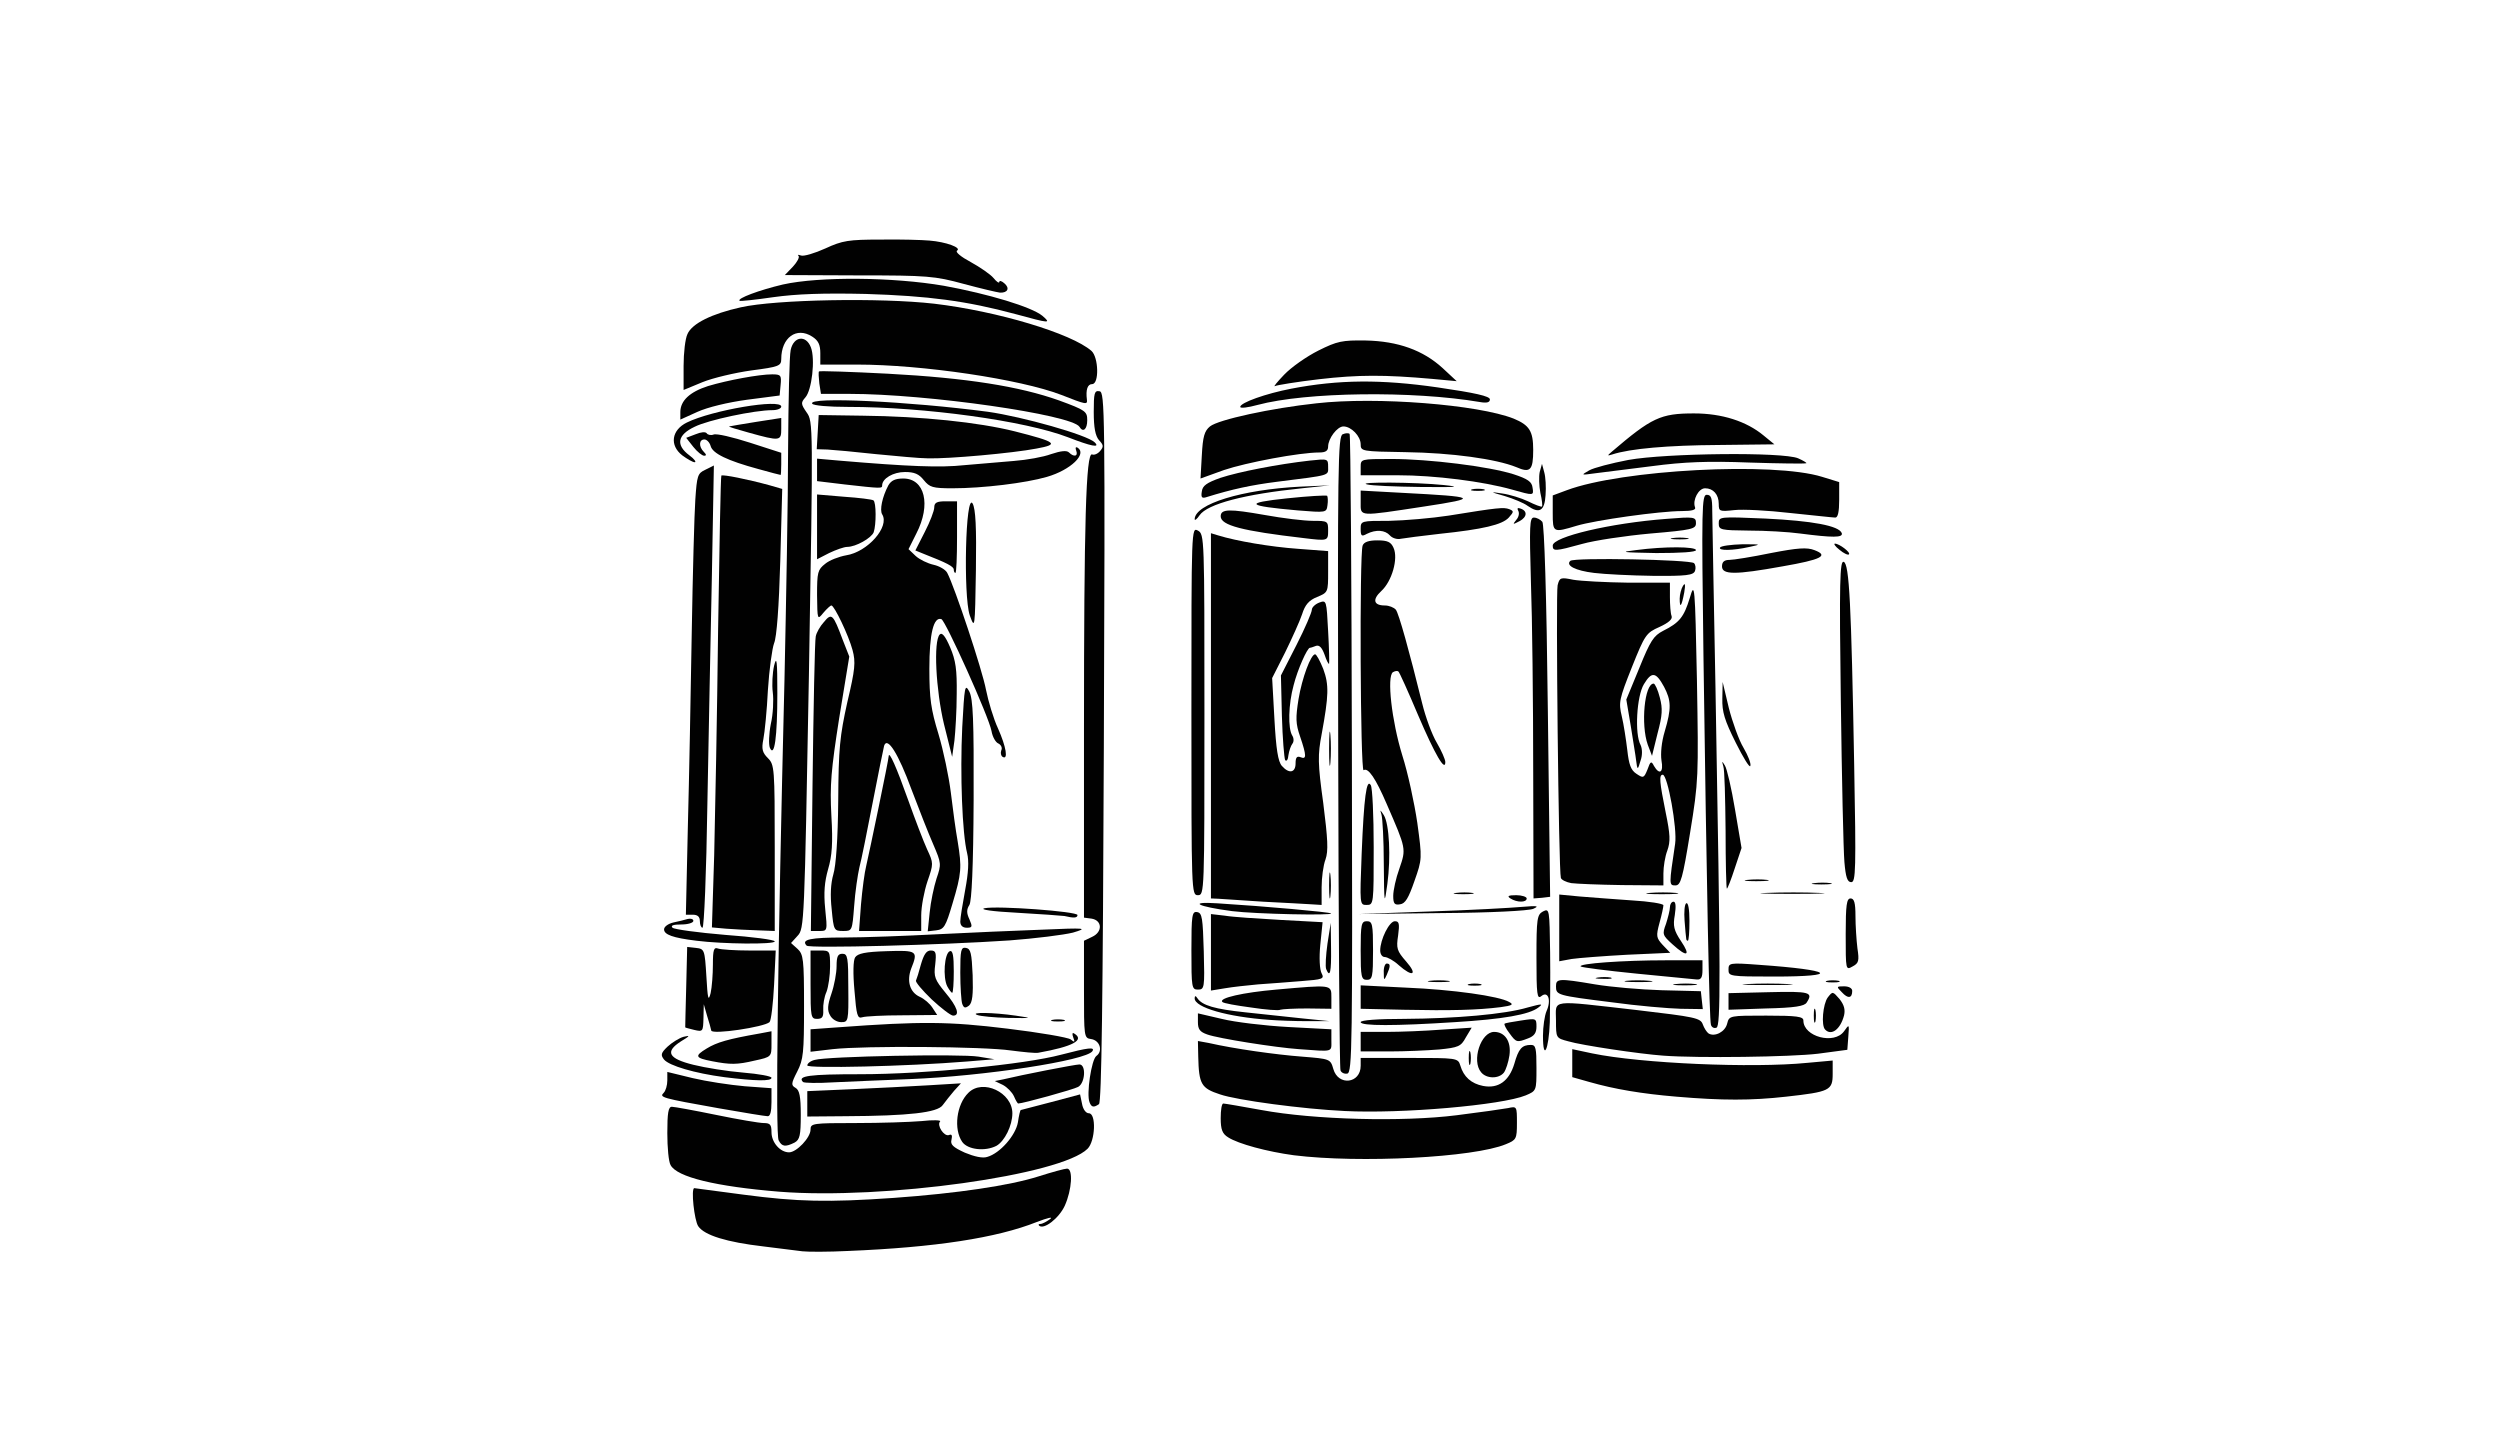 <svg id="root" xmlns="http://www.w3.org/2000/svg" width="768" height="441" viewBox="0 0 7680 4410">
  <g fill="#010101">
    <path
      d="M2465 3844c-16-2-70-9-120-15-112-13-181-34-200-62-12-17-23-117-12-117 1 0 69 9 151 20 167 22 259 24 461 10 196-14 357-38 445-66 41-13 81-24 88-24 19 0 15 65-7 114-18 39-65 75-79 61-3-3-1-5 4-5 6 0 19-7 30-15 10-8-7-4-41 9-123 49-312 78-580 89-60 3-123 3-140 1z"
    />
    <path
      d="M2395 3661c-196-16-316-45-335-82-6-10-10-54-10-98 0-62 3-81 14-81 7 0 68 11 136 25s133 25 146 25c20 0 24 5 24 28 0 32 27 62 54 62 23 0 66-45 66-70 0-19 6-20 139-20 76 0 167-3 202-6 35-4 61-3 57 1-11 12 12 47 27 42 9-4 11 1 8 14-4 15 4 23 41 40 29 12 55 18 69 13 39-11 87-66 94-106 3-21 7-38 9-38 1 0 43-11 92-24l90-24 6 29c3 17 12 29 21 29 23 0 20 85-4 109-81 81-626 157-946 132zm1580-112c-82-11-171-35-202-55-18-11-23-24-23-59 0-25 3-45 8-45 4 0 57 9 117 20 162 30 434 37 600 16 72-9 142-19 158-22 27-6 27-5 27 46 0 49-2 52-34 65-98 41-449 59-651 34z"
    />
    <path
      d="M2956 3508c-27-39-18-115 19-151 44-44 135-1 135 63 0 38-24 86-49 100-35 18-88 12-105-12zm-564-5c-10-18-3-563 18-1418 5-236 11-554 11-705 1-151 4-288 8-305 9-42 47-47 62-8 14 36 3 132-17 154-14 16-14 20 4 46 20 28 20 34 7 807-14 764-14 779-35 801l-20 22 20 18c18 17 20 30 20 177 0 142-2 163-21 200s-19 42-5 50c12 7 16 26 16 83 0 63-3 76-19 85-28 14-39 13-49-7zm-182-98c-180-32-185-34-171-48 6-6 11-23 11-38v-26l78 19c42 10 114 21 160 25l82 6v43c0 29-4 44-12 43-7 0-74-11-148-24zm270-14v-39l138-6c75-3 181-9 235-12l99-6-21 23c-11 13-27 33-35 44-16 23-104 33-298 34l-118 1v-39zm1650 22c-127-6-330-33-382-51-58-19-65-31-67-116l-1-48 33 6c79 18 207 36 287 42 86 7 87 7 96 38 15 53 84 45 84-10v-24h149c146 0 150 0 157 23 10 35 34 56 70 63 47 9 80-15 96-68 13-46 23-58 51-58 15 0 17 10 17 71 0 70 0 70-33 84-73 30-381 57-557 48zm-783-27c-10-25 6-131 21-142 21-15 11-48-16-52-22-3-22-6-22-153v-149l25-12c33-15 31-51-2-56l-23-3v-572c0-641 6-858 25-851 6 3 18-2 25-11 11-13 10-18-4-33-11-13-16-38-16-86 0-59 2-67 18-64s17 61 13 1093c-3 779-7 1092-15 1097-16 11-23 10-29-6zm-232-18c-6-13-21-28-34-35l-25-12 25-5c58-14 222-46 235-46 21 0 18 57-4 69-14 8-170 51-184 51-2 0-8-10-13-22zm2035 1c-107-9-190-23-267-45l-53-15v-86l61 13c149 31 492 46 662 29l77-7v41c0 51-9 55-143 70-107 12-196 12-337 0z"
    />
    <path
      d="M2467 3324c-19-19 19-24 176-24 198 0 505-30 617-60 84-22 104-24 96-11-18 29-333 77-561 86-82 3-189 8-236 10-47 3-88 2-92-1zm-242-15c-91-12-169-35-185-54-11-14-10-20 11-40 13-12 35-26 49-30 21-5 20-3-8 14-50 32-39 53 38 72 36 9 104 20 153 24 48 4 87 11 87 16 0 11-49 10-145-2zm2325-15c-30-35-1-124 40-124 33 0 53 29 47 72-3 21-11 45-17 53-16 20-54 19-70-1zm-432-6c-3-7-6-448-7-981-2-878-1-968 14-973 9-4 18-4 21-1s6 445 7 983c2 896 1 979-14 982-9 2-19-3-21-10z"
    />
    <path
      d="M2480 3273c0-6 10-14 23-17 37-11 450-19 503-10l49 8-85 7c-185 15-490 22-490 12zm2032-23c0-19 2-27 5-17 2 9 2 25 0 35-3 9-5 1-5-18zm-2325 10c-52-10-54-16-16-39 31-19 65-29 162-46l37-7v39c0 39 0 40-51 51-55 13-75 13-132 2zm2923-17c-72-5-252-32-292-44-38-10-38-10-38-64 0-66-24-63 249-32 178 21 195 24 202 44 4 11 12 24 18 28 19 11 51-5 57-31 6-24 8-24 120-24 95 0 114 3 114 15 0 50 95 75 125 33 16-23 16-22 13 17l-3 40-90 12c-83 10-368 14-475 6zm-2005-16c-81-12-448-15-547-4l-68 8v-69l83-6c258-19 342-18 522 4 99 12 186 27 194 33 12 10 14 9 8-6-4-11-3-16 3-12 33 20-4 40-110 59-8 2-46-2-85-7zm885-4c-72-5-248-33-281-45-23-8-29-16-29-38v-27l73 17c40 10 132 21 205 25l132 7v34c0 37 8 35-100 27zm190-23v-30h78c44 0 120-3 171-7l92-6-18 30c-15 28-23 31-82 37-37 3-105 6-153 6h-88v-30zm560-18c0-28 5-62 11-76 15-33 5-63-16-46-13 11-15-4-15-118 0-121 2-132 20-142 20-10 20-7 22 127 1 76 0 172-1 213-3 86-21 122-21 42zm-103-8c-11-14-17-27-15-29 1-2 24-6 51-10 46-7 47-7 47 19 0 19-7 29-26 36-34 13-36 13-57-16zm-2452-8c-1-6-7-27-13-46l-10-35-1 43c-1 41-2 42-28 36-16-4-28-7-28-8s1-56 3-124l3-123 27 3c26 3 27 5 32 88 4 69 6 78 13 51 4-18 7-58 7-88 0-46 3-54 16-49 9 3 52 6 96 6h81l-5 105c-3 58-9 110-14 115-16 15-175 39-179 26z"
    />
    <path
      d="M5607 3163c-13-12-7-79 8-99 15-19 15-19 36 5 14 18 18 32 14 50-11 43-39 64-58 44zm-351-15c-5-15-13-413-23-1135-6-455-5-493 10-493 14 0 17 10 17 48 0 26 5 272 10 547 16 893 16 1038 3 1042-7 3-15-1-17-9zm-1076-8c0-6 51-10 133-10 159-1 309-14 380-35 44-12 49-12 33 0-28 22-109 36-256 45-185 12-290 12-290 0zm1392-20c0-19 2-27 5-17 2 9 2 25 0 35-3 9-5 1-5-18zm-3022-1c-9-15-8-31 4-66 9-26 16-64 16-85 0-30 4-38 18-38 16 0 18 11 18 105 1 103 0 105-22 105-13 0-28-9-34-21zm683 14c9-2 25-2 35 0 9 3 1 5-18 5s-27-2-17-5zm667 0c-129-9-230-38-230-66 0-8 3-9 8-1 15 23 54 34 149 44 54 6 134 14 178 19l80 8h-70c-38 0-90-2-115-4zm-1410-108v-105h30c29 0 30 1 30 49 0 27-5 62-11 78-7 15-11 40-10 56 1 21-3 27-19 27-19 0-20-6-20-105zm135 19c-5-54-4-94 2-103 8-12 31-17 97-19 94-3 97-1 75 54-14 38-4 72 26 86 14 6 31 21 39 33l15 23-107 1c-58 0-114 3-123 6-15 5-18-6-24-81zm377 74c-24-9 49-8 118 2 54 8 53 8-23 7-42-1-85-5-95-9z"
    />
    <path
      d="M2862 3070c-29-28-51-54-48-58 2-4 9-26 15-49 9-31 17-43 30-43 16 0 18 6 14 43-5 38-1 47 31 86 37 44 46 71 24 71-7 0-37-23-66-50zm981 25c-45-6-85-13-88-17-12-12 63-29 166-38 171-15 169-16 169 24v35l-74-1c-41 0-78 2-83 4-4 3-45 0-90-7zm470 7-133-3v-72l139 7c144 6 286 26 317 44 15 8 10 11-26 16-71 9-155 11-297 8zm-1357-18c-3-8-6-52-6-96 0-70 2-79 18-76 14 3 17 16 20 84 2 60-1 84-11 93-12 9-16 8-21-5zm1995-5c-168-21-171-22-171-49 0-24 8-25 120-6 47 8 139 16 205 18l120 3 3 28 3 27-68-1c-37-1-133-9-212-20zm359-2v-26l125-3c125-3 136 0 115 32-7 11-36 16-125 18l-115 4v-25zm348-29c-17-17-17-18 7-18 15 0 25 6 25 14 0 23-13 25-32 4z"
    />
    <path
      d="M2910 3030c-14-27-9-102 8-108 9-3 12 14 12 62 0 36-2 66-5 66-2 0-9-9-15-20zm750-111c0-109 2-120 18-117 15 3 17 18 20 121 3 112 2 117-18 117-19 0-20-6-20-121zm60 6v-117l43 5c23 4 100 9 171 13l129 7-7 69c-4 40-2 77 4 88 9 17 4 19-63 24-39 3-99 8-132 10-33 3-79 8-102 12l-43 7v-118zm793 98c9-2 25-2 35 0 9 3 1 5-18 5s-27-2-17-5zm635 0c18-2 45-2 60 0s0 4-33 4-45-2-27-4zm220 0c34-2 90-2 125 0 34 2 6 3-63 3s-97-1-62-3zm-975-10c15-2 39-2 55 0 15 2 2 4-28 4s-43-2-27-4zm604 0c18-2 50-2 70 0 21 2 7 4-32 4-38 0-55-2-38-4zm616 0c9-2 25-2 35 0 9 3 1 5-18 5s-27-2-17-5zm-1433-93c0-81 2-90 19-90s19 9 19 90-2 90-19 90-19-9-19-90zm71 68c-1-16 4-28 9-28 12 0 12 8 0 35-8 18-9 17-9-7zm657 15c12-2 30-2 40 0 9 3-1 5-23 4-22 0-30-2-17-4zm120-12c-91-9-169-19-172-22-9-9 130-19 261-19h113v30c0 22-4 30-17 29-10-1-93-9-185-18zm282-12c0-21 2-22 95-15 227 16 252 36 45 36-137 0-140-1-140-21zm-1236-2c-3-8-1-42 4-78l10-64 1 78c1 73-3 93-15 64zm223-12c-15-14-35-25-43-25s-14-9-14-20c0-34 28-90 45-90 13 0 15 7 10 44-6 39-4 47 25 80 36 41 20 49-23 11zm1373-95c0-91 3-110 15-110 11 0 15 13 15 54 0 29 3 74 6 99 6 39 4 46-15 56-21 12-21 11-21-99zm-880-19v-103l63 6c34 3 106 8 160 12 53 3 97 10 97 15s-5 29-12 54c-11 41-10 46 10 68l23 24-133 6c-73 4-150 10-170 13l-38 7v-102z"
    />
    <path
      d="M5138 2901c-31-28-32-31-20-63 6-19 12-42 12-51s5-17 11-17c7 0 8 14 4 41-6 33-3 47 19 80 31 46 19 51-26 10zm-2660 4c-18-19 11-25 115-25 62 0 191-5 287-10s240-11 320-14c138-6 143-5 96 9-28 7-115 18-195 24-207 14-615 25-623 16zm-338-15c-74-9-100-19-100-35 0-8 12-17 28-21 15-3 35-8 45-11 9-2 17 0 17 6s-17 11-37 11c-24 0-34 3-27 10 5 5 78 15 162 22 84 6 152 15 152 20 0 10-162 8-240-2zm3040-7c-1-5-3-29-5-55s0-50 5-53c6-4 10 18 10 54 0 34-2 61-5 61s-5-3-5-7z"
    />
    <path
      d="m2231 2853-44-4 7-222c3-122 9-433 12-692 4-258 8-472 10-474 4-4 80 11 149 30l38 11-6 222c-4 140-11 234-19 252-6 16-15 81-19 144-3 63-10 131-14 151-6 30-3 41 14 58 20 20 21 30 21 276v255l-52-2c-29-1-73-3-97-5zm265-435c3-244 7-452 10-463 2-11 13-31 25-44 24-29 28-25 58 55l20 51-31 189c-25 160-29 206-24 300 5 85 2 123-10 164-11 39-14 72-9 122 7 68 7 68-18 68h-26l5-442z"
    />
    <path
      d="M2555 2794c-5-44-3-80 5-108 8-26 14-108 15-226 1-162 5-199 28-303 24-101 26-123 16-160-12-45-56-137-65-137-3 0-14 10-25 23-18 22-18 22-19-55 0-70 2-78 25-96 13-11 42-22 64-26 66-10 135-88 111-126-8-13 0-53 19-89 9-15 21-21 46-21 66 0 86 80 40 169l-24 48 22 21c12 11 37 23 55 27s37 15 42 25c22 41 108 299 119 359 7 35 23 89 37 119 25 56 32 98 14 87-5-3-7-12-4-20 4-8-1-17-9-21-8-3-18-20-21-38-8-44-141-339-154-344-24-8-37 44-37 153 0 91 5 125 28 200 15 50 32 131 38 180 6 50 15 117 21 150 13 80 12 98-16 191-21 71-26 79-50 82l-26 3 6-58c3-32 13-79 21-104 15-44 15-47-10-105-14-32-44-108-67-169-40-109-74-164-84-134-2 8-18 86-35 174s-35 178-41 200c-5 22-13 75-16 118-6 77-6 77-34 77s-29-2-35-66z"
    />
    <path
      d="M2645 2778c4-46 11-99 16-118 10-43 69-326 69-337 1-18 24 34 60 135 21 59 47 127 58 151 20 43 20 44 1 99-10 30-19 77-19 104v48h-191l6-82zm-495 52c0-14-7-20-22-20h-21l6-267c4-148 9-416 12-598 3-181 8-366 11-410 5-74 7-81 31-92l26-13-6 333c-4 182-10 502-14 710-3 207-10 377-15 377-4 0-8-9-8-20zm800 1c0-11 7-54 15-97 10-53 12-89 6-113-15-60-22-242-15-387 7-127 8-135 22-109 11 23 14 84 13 332-1 209-6 311-13 323-9 14-9 25 0 44 10 23 9 26-8 26-13 0-20-7-20-19zm320-17c-8-1-73-6-145-10-78-4-118-10-100-14 40-8 285 10 285 21 0 9-11 10-40 3zm515-15c-107-14-137-30-45-24 146 9 345 27 349 31 8 7-233 2-304-7zm610 1c121-4 247-11 280-14 48-4 55-3 35 6-15 6-130 12-280 13l-255 3 220-8zm-515-30c-63-4-125-8-137-9l-23-1V1638l23 7c55 17 160 35 245 41l92 7v63c0 63 0 64-34 78-25 10-37 24-46 53-7 21-31 74-52 117l-40 79 7 126c5 91 11 131 23 144 22 25 42 21 42-8 0-18 4-23 15-19 19 8 19-4-1-63-14-40-14-58-5-115 11-66 38-138 51-138 4 0 15 20 25 45 18 49 17 81-5 201-12 63-12 89 5 211 14 111 16 147 7 173-7 18-12 57-12 86v54l-32-2c-18-1-85-5-148-8zm203-50c0-36 2-50 4-32 2 17 2 47 0 65-2 17-4 3-4-33zm100-97c7-174 15-233 28-211 5 7 9 93 9 191 0 175 0 177-22 177-21 0-21-1-15-157zm68 30c0-72-4-140-7-150-5-17-5-17 7 1 17 27 22 129 11 211-9 68-10 66-11-62z"
    />
    <path
      d="M4280 2752c0-16 8-54 19-84 21-61 21-60-39-198-34-79-57-113-71-104-10 6-13-665-3-690 4-11 19-16 45-16 32 0 42 5 50 23 15 33-5 103-38 133-28 26-23 44 11 44 13 0 28 6 34 13 9 11 41 126 81 288 10 41 30 96 45 121 14 24 26 51 26 59 0 31-31-21-84-145-30-71-57-131-60-133-3-3-10-2-17 2-19 13-4 149 29 256 17 53 37 146 46 207 15 110 15 111-9 179-18 52-28 69-44 71-17 3-21-2-21-26zm360 8c-11-7-7-10 18-10 17 0 32 5 32 10 0 13-30 13-50 0zm70-388c0-213-3-476-7-584-5-174-4-198 9-198 9 0 20 6 26 13s13 223 17 582l7 570-25 3-26 2-1-388zm-1050-187c0-563 0-566 20-555s20 21 20 565c0 548 0 555-20 555s-20-7-20-565zm813 558c15-2 37-2 50 0 12 2 0 4-28 4-27 0-38-2-22-4zm595 0c23-2 59-2 80 0 20 2 1 4-43 4s-61-2-37-4zm360 0c46-2 118-2 160 0 42 1 5 3-83 3s-123-2-77-3zm-127-192c-1-98-3-187-7-197-5-17-4-17 5-2 6 9 20 69 31 135l20 118-21 63c-11 34-22 62-24 62s-4-81-4-179zm-474 162c-16-3-30-10-32-16-7-22-16-874-10-899 6-24 9-25 48-17 23 4 99 8 170 9h127v44c0 24 2 51 5 58 4 10-9 21-37 34-41 18-45 24-85 124-39 98-41 108-31 150 6 25 13 71 17 104 5 45 11 62 28 73 21 14 23 14 34-13 9-26 12-27 20-11 17 29 30 20 23-17-3-21 0-56 10-89 21-71 20-95-2-137-25-46-38-48-62-8-22 36-29 153-10 187 5 11 6 30 0 47-9 31-10 31-14-1-1-11-9-57-16-103l-14-83 40-97c34-84 44-99 73-114 50-25 64-42 82-101 15-51 16-45 22 253 5 297 5 309-21 468-23 142-29 162-45 162-20 0-20-1-1-128 7-46-23-212-38-212-12 0-10 22 9 116 14 68 15 89 5 117-7 18-12 50-12 70v37l-127-1c-71-1-141-4-156-6zm746 0c15-2 37-2 50 0 12 2 0 4-28 4-27 0-38-2-22-4zm-205-10c18-2 45-2 60 0s0 4-33 4-45-2-27-4zm298-55c-3-35-8-258-11-495-5-368-3-432 9-427 17 7 23 126 32 622 6 324 5 362-9 362-12 0-17-15-21-62zm-1583-348c0-47 2-66 4-42 2 23 2 61 0 85-2 23-4 4-4-43zm1249-19c-34-68-42-94-41-135l1-51 19 80c11 43 31 99 45 122 14 24 24 49 21 56-2 7-22-26-45-72zm-1384 54c-3-6-8-67-10-135l-3-125 48-94c26-51 47-100 47-108 0-7 10-17 23-22 22-8 22-7 27 88 3 53 4 98 3 100-2 2-8-10-14-28-8-22-16-30-26-27-8 3-16 6-19 6-8 0-38 67-50 115-16 58-18 133-4 155 5 8 5 19 0 25-4 5-10 21-12 35-1 14-6 20-10 15zm-1048-110c-25-105-33-256-13-276 7-7 17 5 32 40 17 40 21 68 20 143 0 51-4 116-7 143l-7 50-25-100z"
    />
    <path
      d="M5062 2288c-22-62-10-188 18-188 4 0 13 19 19 43 9 34 8 54-7 110l-17 69-13-34zm-2697 9c-4-10-3-43 3-73 7-30 9-74 6-97s-1-60 4-82c8-32 10-16 10 85 0 135-9 199-23 167zm614-407c-20-60-13-380 9-343 9 17 12 71 10 205-3 180-3 182-19 138zm2181-51c0-13 5-31 10-39 7-11 8-5 4 20-8 43-14 51-14 19zm-263-79c-58-7-88-23-73-37 10-11 369-4 380 7 5 5 6 16 3 24-5 13-26 16-129 15-68-1-149-5-181-9zm-1967-10c0-10-22-21-91-48l-27-11 29-57c16-31 29-65 29-75 0-15 8-19 35-19h35v110c0 61-2 110-5 110s-5-5-5-10zm2360-10c0-14 7-20 23-20 12 0 69-9 127-21 83-16 111-18 134-9 45 17 22 29-99 50-144 26-185 26-185 0zm-2780-122v-99l83 7c45 3 85 8 90 11 9 5 9 75 1 98-7 18-55 45-81 45-10 0-35 9-56 19l-37 19v-100zm3141 71c-13-10-19-19-14-19 13 0 49 27 43 33-3 3-16-3-29-14zm-626 1c90-12 185-11 185 0 0 6-47 9-122 9-106-2-114-3-63-9zm-255-14c0-27 177-69 349-82 86-7 91-6 91 13 0 18-11 21-140 32-77 7-171 21-210 32-83 23-90 23-90 5zm514 6c3-5 34-9 68-10 59 0 60 0 23 8-53 12-97 12-91 2zm-1279-29c-189-22-255-39-255-67 0-23 27-23 135-4 55 10 121 18 148 18 46 0 47 1 47 30 0 32-1 32-75 23zm265-8c-15-17-43-19-71-5-16 9-19 7-19-15 0-25 1-25 88-25 48-1 130-8 182-16 154-25 169-26 186-20 15 6 15 8-1 26-20 22-79 36-213 50-53 6-107 13-118 15-12 3-27-2-34-10zm868 8c12-2 32-2 45 0 12 2 2 4-23 4s-35-2-22-4zm392-14c-36-5-107-9-157-9-87-1-93-2-93-22 0-21 2-21 143-15 144 7 227 22 235 45 4 14-27 14-128 1z"
    />
    <path
      d="M4770 1576v-54l43-16c168-63 635-88 785-41l52 16v54c0 38-4 55-12 55-7 0-69-7-138-14-69-8-146-12-172-9-46 5-48 4-48-19 0-29-17-48-42-48-20 0-39 36-31 58 4 8-8 12-40 12-68 0-266 28-323 45-73 22-74 22-74-39zm-112 21c8-9 10-21 6-28s-2-10 6-7c23 7 22 26-2 39-21 11-22 11-10-4zm-988-2c1-47 146-91 324-100l91-4-85 9c-176 18-291 48-315 83-8 12-15 17-15 12z"
    />
    <path
      d="M3987 1568c-159-14-167-23-34-37 65-7 121-10 124-8 2 3 3 16 1 29-3 23-4 23-91 16zm193-25v-36l128 7c231 12 239 16 67 42-204 31-195 32-195-13zm513 11c-12-9-44-22-70-30-46-13-47-14-8-8 22 3 58 14 79 24 22 11 41 18 43 16s0-21-5-42c-4-22-5-50-2-64l7-25 7 26c4 14 6 45 4 70-3 49-19 58-55 33zm-1001-44c2-18 15-27 57-42 58-19 177-42 274-53 56-6 57-6 57 19 0 28 10 25-157 46-79 10-139 23-216 47-15 5-18 1-15-17z"
    />
    <path
      d="M4645 1504c-89-25-237-44-352-44h-113v-25c0-25 0-25 94-25 116 0 301 23 376 47 43 14 56 23 58 41 4 25 4 25-63 6z"
    />
    <path
      d="M4523 1503c9-2 25-2 35 0 9 3 1 5-18 5s-27-2-17-5zm-1930-15-83-10v-69l68 6c212 18 311 22 384 14 46-4 115-10 153-13 39-3 90-12 114-21 30-10 48-12 55-5 15 15 29 12 22-6-3-8-2-12 4-9 31 19-21 69-94 90-65 19-197 35-290 35-61 0-70-3-88-25-15-19-29-25-58-25-36 0-70 20-70 41 0 10-2 10-117-3zm1606 0c-32-8 149-7 236 2 56 6 41 7-71 6-78-1-152-4-165-8zm-507-89c3-58 8-75 25-89 26-21 188-56 327-71 185-21 497 4 606 47 48 20 60 38 60 96 0 63-9 72-52 53-62-25-198-44-341-46-134-2-137-3-137-24 0-25-29-55-53-55-19 0-47 37-47 62 0 13-8 18-27 18-61 0-225 31-293 54l-72 26 4-71zm-1362 42c-96-26-141-48-147-71-3-11-12-20-19-20-17 0-18 22-2 38 8 8 9 12 1 12-6 0-21-12-33-27l-22-28 29-11c17-7 30-8 34-3 3 5 13 7 21 4 9-4 59 8 112 25l96 31v35c0 19-1 34-2 33-2 0-32-8-68-18zm2552 4c14-8 68-22 120-32 116-21 476-25 522-5 16 7 27 14 25 15-2 2-80 1-174-2-128-5-202-2-300 11-71 9-150 19-175 22-44 6-44 6-18-9z"
    />
    <path
      d="M2096 1399c-40-31-33-78 14-101 77-38 290-74 290-49 0 6-12 11-27 11-55 0-197 30-239 51-53 25-59 56-16 88 15 11 22 21 16 21s-23-10-38-21zm594-4c-63-7-130-13-148-14l-33-1 3-52 3-53 135 2c181 2 355 20 467 48 130 33 138 40 67 53-72 14-272 32-334 30-25 0-97-7-160-13zm2261-7c123-105 150-118 253-118 86 0 161 24 214 68l33 27-173 2c-153 1-270 11-325 29-16 5-16 4-2-8z"
    />
    <path
      d="M3280 1343c-130-50-438-93-676-93-58 0-106-4-109-10-14-22 298-7 540 25 106 15 305 71 328 94 18 18-11 12-83-16zm-980-14c-36-10-63-18-60-19s40-7 83-14l77-12v33c0 38-3 39-100 12z"
    />
    <path
      d="M3316 1311c-24-37-466-101-707-101h-87l-5-32c-2-18-3-35-1-37s97 1 211 7c243 13 405 39 526 82 82 30 87 34 87 61 0 28-13 39-24 20zm-1226-45c0-35 29-62 85-80 60-18 157-36 197-36 27 0 29 3 26 33l-3 32-100 13c-59 8-121 23-152 37l-53 24v-23zm1720-16c0-13 79-41 157-56 146-28 275-29 449-4 116 17 161 27 161 37 0 9-9 12-31 8-206-35-534-31-683 9-29 8-53 11-53 6z"
    />
    <path
      d="M3260 1213c-125-48-426-93-627-93h-113v-35c0-26-6-39-25-51-48-31-95 3-95 69 0 21-7 24-92 35-50 7-118 23-150 36l-58 24v-74c0-40 5-84 12-98 14-32 74-62 164-82 107-24 428-30 594-11 194 23 421 91 483 145 22 20 24 102 2 102-14 0-20 17-16 48 2 16-3 15-79-15zm685-62c22-23 69-56 105-74 58-29 73-32 145-31 100 2 177 30 237 85l43 40-75-7c-147-13-227-13-348 1-68 8-129 18-135 21-7 4 6-12 28-35z"
    />
    <path
      d="M3120 965c-152-41-269-56-460-62-132-3-213 0-285 10-55 8-102 13-103 11-9-7 61-33 133-50 112-25 339-23 495 4 137 25 269 65 302 92 28 24 24 24-82-5z"
    />
    <path
      d="M2960 872c-88-24-111-26-322-26l-227-1 25-26c13-14 21-29 17-33s-1-4 8-1c8 3 42-7 75-22 52-24 71-27 169-27 61-1 128 1 150 3 51 4 100 22 85 31-6 4 12 19 42 35 29 16 61 38 70 49 10 12 17 17 18 12 0-5 7-3 15 4 18 15 11 30-13 29-9-1-60-13-112-27z"
    />
  </g>
</svg>
